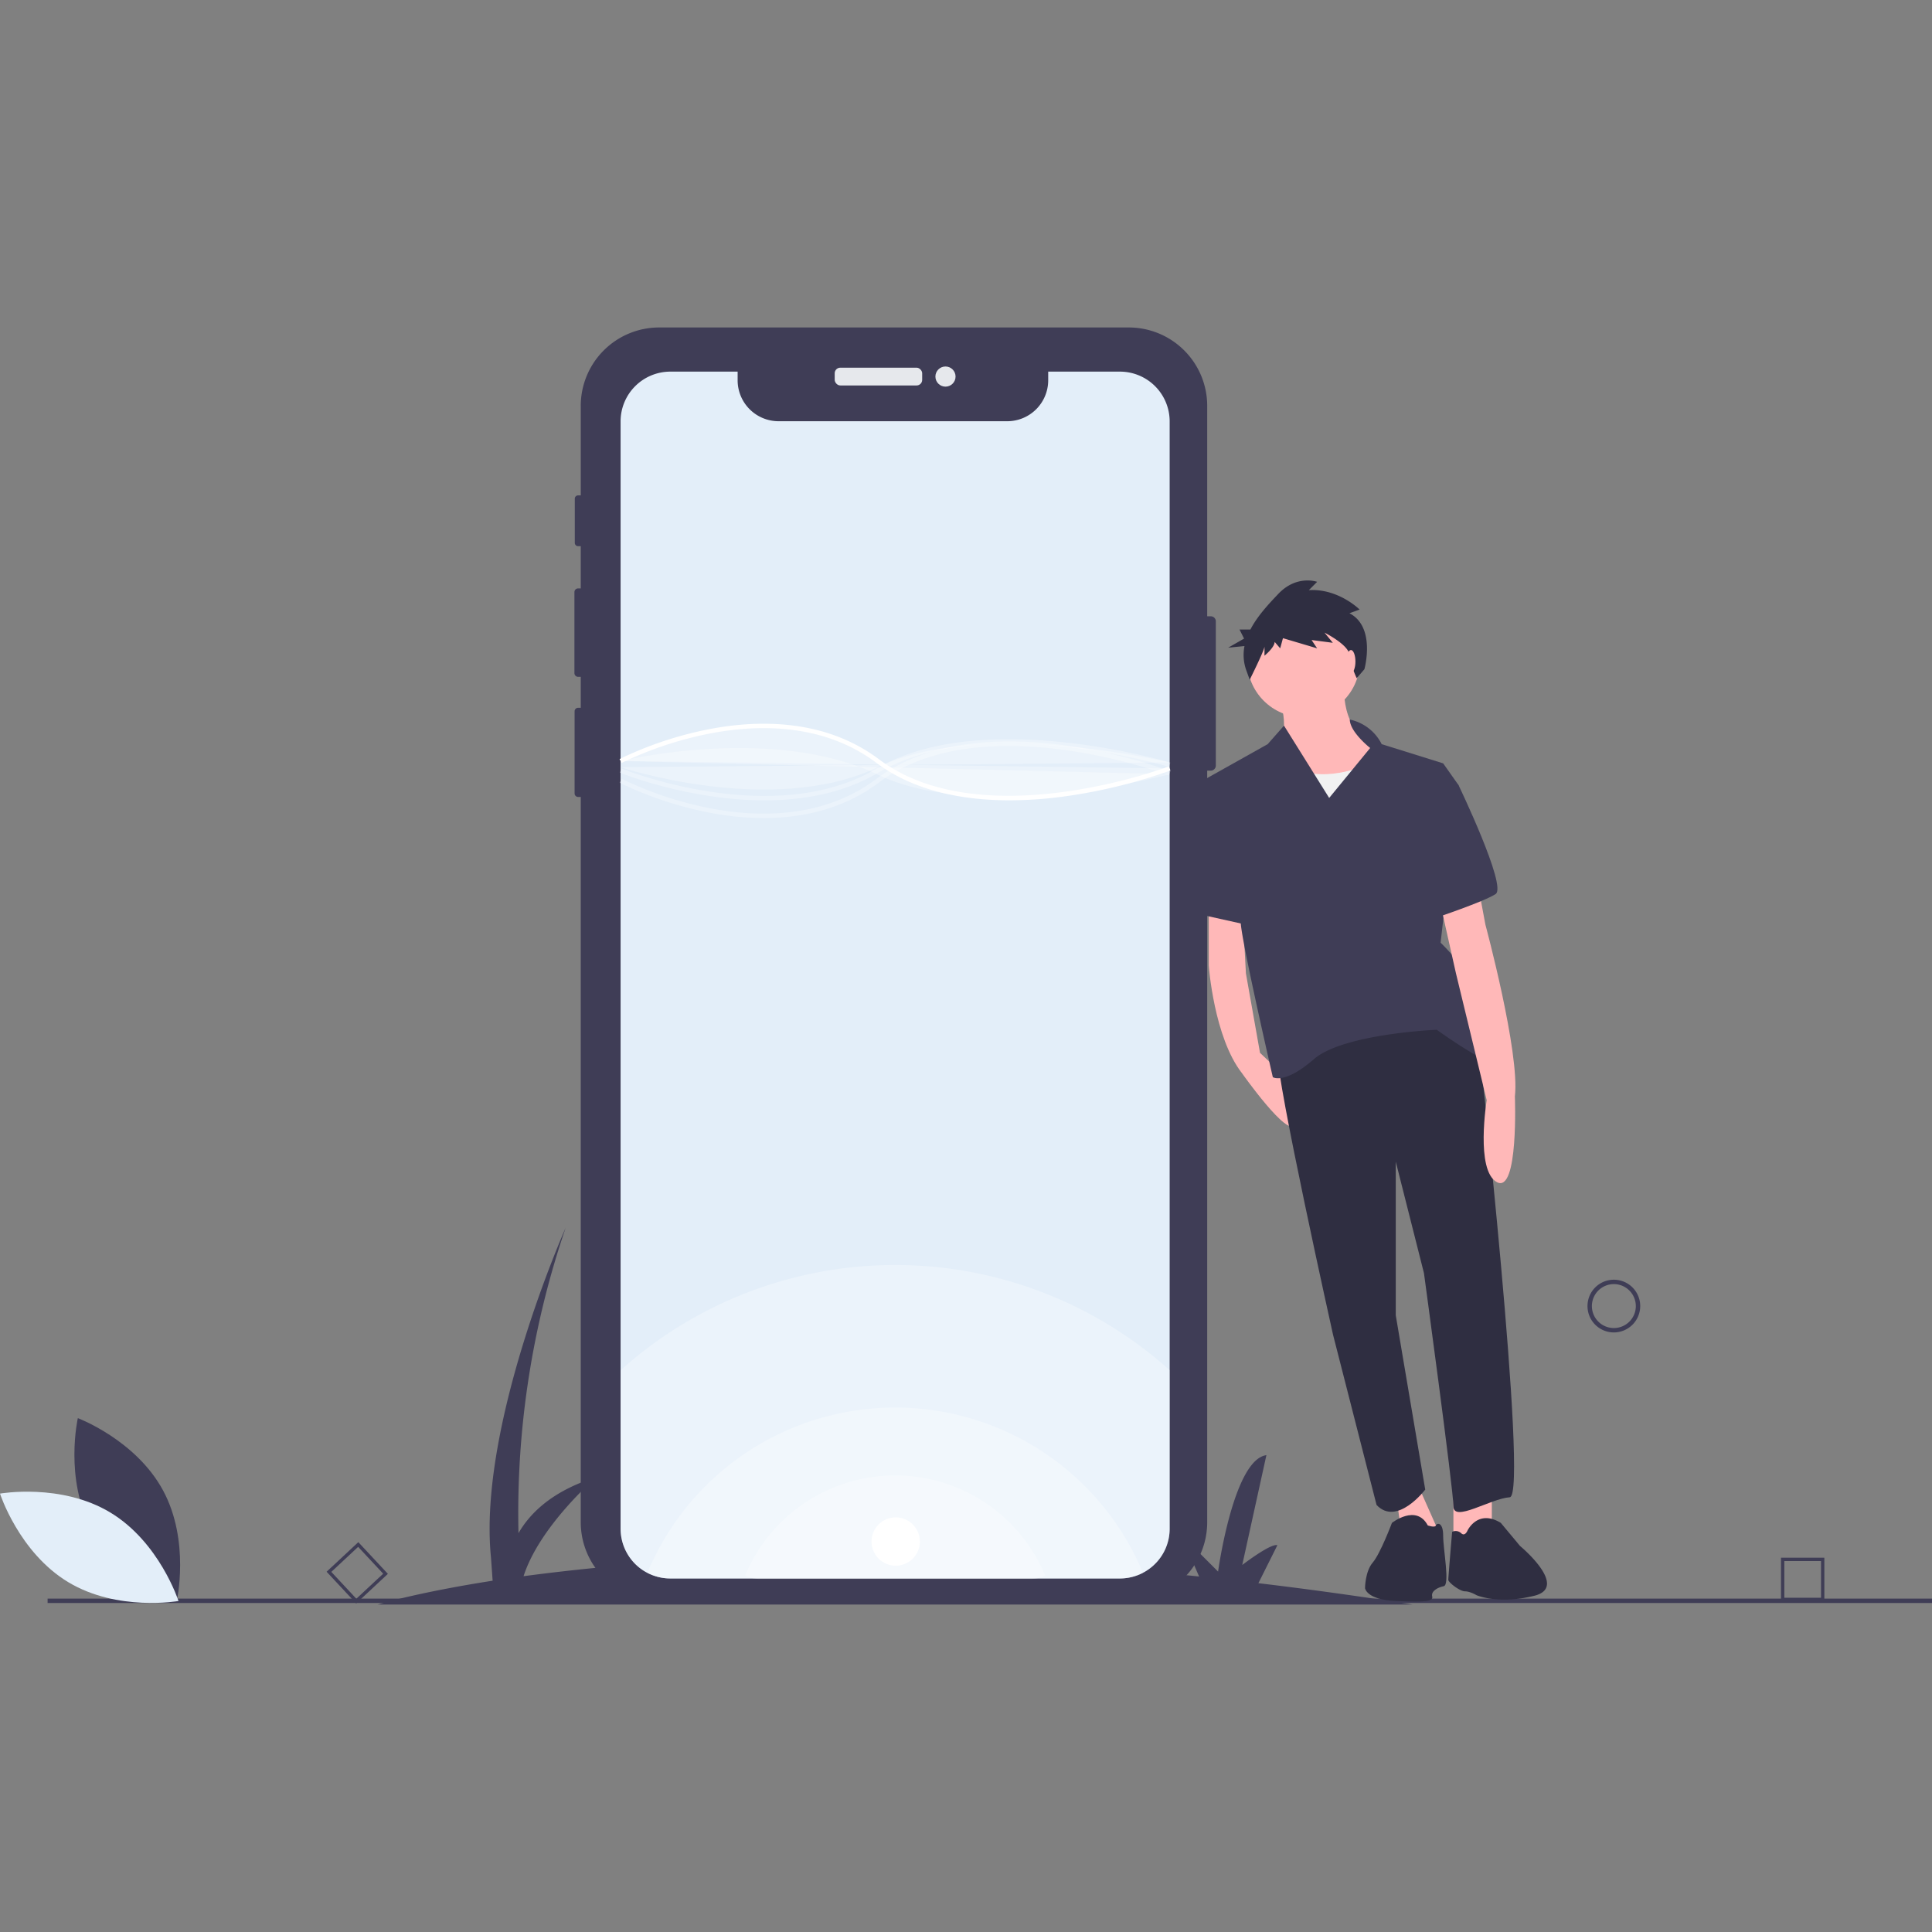 <?xml version="1.0" encoding="UTF-8" standalone="no"?>
<svg
   xmlns:dc="http://purl.org/dc/elements/1.1/"
   xmlns:cc="http://creativecommons.org/ns#"
   xmlns:rdf="http://www.w3.org/1999/02/22-rdf-syntax-ns#"
   xmlns:svg="http://www.w3.org/2000/svg"
   xmlns="http://www.w3.org/2000/svg"
   xmlns:sodipodi="http://sodipodi.sourceforge.net/DTD/sodipodi-0.dtd"
   xmlns:inkscape="http://www.inkscape.org/namespaces/inkscape"
   id="f7bb3db6-0aca-42e3-bcc4-5e9b3a55e19d"
   data-name="Layer 1"
   width="879.5"
   height="879.5"
   viewBox="0 0 879.5 879.5"
   version="1.1"
   sodipodi:docname="undraw_Mobile_application_mr4r.svg">
  <rect x="0" y="0" width="879.5" height="879.5" fill="#808080" stroke="none"/>
  <defs
     id="defs79" />
  <sodipodi:namedview
     pagecolor="#ffffff"
     bordercolor="#666666"
     borderopacity="1"
     objecttolerance="10"
     gridtolerance="10"
     guidetolerance="10"
     inkscape:pageopacity="0"
     inkscape:pageshadow="2"
     inkscape:window-width="1366"
     inkscape:window-height="704"
     id="namedview77"
     showgrid="false"
     inkscape:zoom="0.1557302"
     inkscape:cx="767.5648"
     inkscape:cy="-68.90117"
     inkscape:window-x="0"
     inkscape:window-y="312"
     inkscape:window-maximized="1"
     inkscape:current-layer="f7bb3db6-0aca-42e3-bcc4-5e9b3a55e19d" />
  <title
     id="title2">Mobile_application</title>
  <path
     d="m 643,730.425 q -36.476,-5.71 -70.143,-9.714 L 581.5,703.425 c -3,-1 -16,9 -16,9 l 11,-50 c -15,2 -22,53 -22,53 l -17,-17 8.368,19.247 C 477.187,710.456 417.922,708.204 368.103,708.72 L 375.5,693.925 c -3,-1 -16,9 -16,9 l 11,-50 c -15,2 -22,53 -22,53 l -17,-17 8.863,20.386 A 997.852,997.852 0 0 0 238.341,717.527 C 245.722,694.531 271.5,672.425 271.5,672.425 c -19.821,6.166 -30.132,16.212 -35.469,25.525 A 401.561,401.561 0 0 1 257.5,558.925 c 0,0 -40,90 -34,150 l 0.761,10.658 C 189.462,725.012 172,730.425 172,730.425 Z"
     fill="#3f3d56"
     id="path4" />
  <path
     d="m 734.672,606.561 a 12,12 0 1 1 12,-12 12.014,12.014 0 0 1 -12,12 z m 0,-22 a 10,10 0 1 0 10,10 10.011,10.011 0 0 0 -10,-10 z"
     fill="#3f3d56"
     id="path6" />
  <path
     d="M 830.5,728.851 H 810.759 V 709.11 H 830.5 Z m -18.223,-1.519 h 16.704 v -16.704 H 812.277 Z"
     fill="#3f3d56"
     id="path8" />
  <path
     d="m 162.144,729.931 -13.465,-14.436 14.436,-13.465 13.465,14.436 z M 150.825,715.569 162.219,727.785 174.434,716.391 163.04,704.176 Z"
     fill="#3f3d56"
     id="path10" />
  <rect
     x="21.672"
     y="727.736"
     width="857.828"
     height="2"
     fill="#3f3d56"
     id="rect12" />
  <path
     d="m 553.475,282.835 v 65.68 a 2.296,2.296 0 0 1 -2.29,2.29 h -1.63 v 342.15 a 35.702,35.702 0 0 1 -35.7,35.7 H 300.065 a 35.693,35.693 0 0 1 -35.69,-35.7 v -330.15 h -1.18 a 1.618,1.618 0 0 1 -1.62,-1.61 v -37.38 a 1.62,1.62 0 0 1 1.62,-1.62 h 1.18 v -14.08 H 263.185 a 1.696,1.696 0 0 1 -1.69,-1.7 v -36.87 a 1.694,1.694 0 0 1 1.69,-1.69 h 1.19 v -19.22 h -1.21 a 1.498,1.498 0 0 1 -1.5,-1.5 v -20.12 a 1.507,1.507 0 0 1 1.5,-1.51 h 1.21 v -40.74 a 35.691,35.691 0 0 1 35.69,-35.69 H 513.855 a 35.7,35.7 0 0 1 35.7,35.69 v 95.78 h 1.63 a 2.296,2.296 0 0 1 2.29,2.29 z"
     fill="#3f3d56"
     id="path14" />
  <rect
     x="379.979"
     y="167.382"
     width="39.823"
     height="8.086"
     rx="2.542"
     fill="#e6e8ec"
     id="rect16" />
  <circle
     cx="430.41"
     cy="171.425"
     r="4.587"
     fill="#e6e8ec"
     id="circle18" />
  <path
     d="m 532.46,191.825 v 504.09 a 22.58,22.58 0 0 1 -7.96,17.23 22.642,22.642 0 0 1 -14.69,5.41 H 305.16 a 22.587,22.587 0 0 1 -10.46,-2.55 21.155,21.155 0 0 1 -2.2,-1.3 22.668,22.668 0 0 1 -9.99,-18.79 v -504.09 a 22.649,22.649 0 0 1 22.65,-22.65 h 30.63 v 3.93 a 18.65,18.65 0 0 0 18.65,18.65 h 104.08 a 18.65,18.65 0 0 0 18.65,-18.65 v -3.93 h 32.64 a 22.643,22.643 0 0 1 22.65,22.65 z"
     fill="#e3eef9"
     id="path20" />
  <path
     d="m 532.46,623.755 v 72.16 a 22.58,22.58 0 0 1 -7.96,17.23 22.642,22.642 0 0 1 -14.69,5.41 H 305.16 a 22.587,22.587 0 0 1 -10.46,-2.55 21.155,21.155 0 0 1 -2.2,-1.3 22.668,22.668 0 0 1 -9.99,-18.79 v -72.13 a 186.971,186.971 0 0 1 249.95,-0.03 z"
     fill="#ffffff"
     opacity="0.3"
     id="path22" />
  <path
     d="m 520.29,715.985 a 22.41,22.41 0 0 1 -10.48,2.57 H 305.16 a 22.587,22.587 0 0 1 -10.46,-2.55 122.161,122.161 0 0 1 225.59,-0.02 z"
     fill="#ffffff"
     opacity="0.3"
     id="path24" />
  <path
     d="M 475.75,717.195 A 13.561,13.561 0 0 1 469.408,718.75 H 345.57 a 13.668,13.668 0 0 1 -6.33,-1.543 73.923,73.923 0 0 1 136.51,-0.012 z"
     fill="#ffffff"
     opacity="0.3"
     id="path26" />
  <path
     d="m 459.546,364.325 c -20.529,0 -43.058,-3.909 -60.646,-17.1 -24.487,-18.365 -54.657,-17.385 -75.653,-13.328 a 164.863,164.863 0 0 0 -40.274,13.415 l -0.925,-1.773 a 166.957,166.957 0 0 1 40.768,-13.595 c 21.409,-4.144 52.197,-5.134 77.285,13.682 47,35.25 131.158,3.59 132.001,3.268 l 0.717,1.867 a 242.355,242.355 0 0 1 -48.706,11.857 186.202,186.202 0 0 1 -24.566,1.708 z"
     fill="#ffffff"
     id="path28" />
  <path
     d="m 282.5,346.425 c 0,0 69,-16.712 117,6.17 48,22.882 133,-0.17 133,-0.17"
     fill="#ffffff"
     opacity="0.3"
     id="path30" />
  <path
     d="m 347.641,372.386 a 131.456,131.456 0 0 1 -24.826,-2.479 166.957,166.957 0 0 1 -40.768,-13.595 l 0.925,-1.773 a 164.862,164.862 0 0 0 40.274,13.415 c 20.996,4.057 51.166,5.037 75.653,-13.328 25.066,-18.8 60.177,-18.747 85.212,-15.392 a 242.355,242.355 0 0 1 48.706,11.857 l -0.717,1.867 c -0.845,-0.324 -85.001,-31.983 -132.001,3.268 -16.452,12.339 -35.357,16.161 -52.459,16.161 z"
     fill="#ffffff"
     opacity="0.3"
     id="path32" />
  <path
     d="m 347.981,364.334 c -34.634,0 -65.391,-12.425 -65.852,-12.615 l 0.762,-1.85 c 0.685,0.282 69.088,27.899 116.1,0.065 47.825,-28.32 132.906,-3.041 133.759,-2.782 l -0.58,1.914 c -0.845,-0.256 -85.093,-25.281 -132.161,2.589 -16.063,9.511 -34.541,12.68 -52.028,12.68 z"
     fill="#ffffff"
     opacity="0.3"
     id="path34" />
  <path
     d="m 282.51,349.255 c 0,0 68.99,22.882 116.99,0 48,-22.882 132.96,-2.162 132.96,-2.162"
     fill="#ffffff"
     opacity="0.3"
     id="path36" />
  <path
     d="m 550.269,410.475 v 29.153 c 0,0 2.332,32.651 15.159,48.977 0,0 20.99,29.736 23.905,23.322 l -3.59,-21.115 -12.152,-11.536 -6.414,-36.149 -1.749,-32.651 z"
     fill="#ffb8b8"
     id="path38" />
  <polygon
     points="679.124,524.941 679.124,546.514 661.633,552.928 661.633,527.856 "
     fill="#ffb8b8"
     id="polygon40"
     transform="translate(0,149.075)" />
  <polygon
     points="643.558,522.609 655.219,548.846 638.894,555.843 635.395,530.189 "
     fill="#ffb8b8"
     id="polygon42"
     transform="translate(0,149.075)" />
  <path
     d="m 672.711,470.529 c 0,0 23.322,210.483 14.576,211.066 -8.746,0.583 -25.654,11.661 -25.654,4.081 0,-7.58 -13.41,-106.116 -13.41,-106.116 L 635.395,528.835 v 69.967 l 13.41,79.296 c 0,0 -12.827,16.909 -22.156,6.997 l -19.824,-77.546 c 0,0 -26.238,-117.777 -25.071,-127.106 0,0 60.055,-51.309 90.957,-9.912 z"
     fill="#2f2e41"
     id="path44" />
  <path
     d="m 668.046,696.755 c 0,0 4.664,-9.912 15.159,-3.498 l 8.746,10.495 c 0,0 22.548,18.674 6.548,22.674 -16.491,4.123 -26.372,-0.263 -26.372,-0.263 0,0 -2.915,-1.749 -5.247,-1.749 -2.332,0 -7.58,-4.081 -7.58,-5.248 0,-1.166 1.749,-21.827 1.749,-21.827 a 3.677,3.677 0 0 1 4.081,0.583 c 1.749,1.749 2.915,-1.166 2.915,-1.166 z"
     fill="#2f2e41"
     id="path46" />
  <path
     d="m 633.646,693.257 c 0,0 11.078,-8.746 16.326,1.166 0,0 3.304,1.166 3.693,0 0.389,-1.166 3.304,-1.749 3.304,4.664 0,6.414 3.166,22.41 0.251,22.993 -2.915,0.583 -5.831,2.332 -5.247,4.664 0.583,2.332 -3.166,2.661 -16.576,2.078 -13.41,-0.583 -13.993,-5.831 -13.993,-5.831 0,0 0,-7.58 3.498,-11.661 3.498,-4.081 8.746,-18.075 8.746,-18.075 z"
     fill="#2f2e41"
     id="path48" />
  <path
     d="m 612.073,311.355 c 0,0 -2.915,21.573 15.742,29.153 18.658,7.58 -41.397,32.651 -47.228,18.075 -5.831,-14.576 1.166,-19.241 1.166,-19.241 0,0 5.831,-5.831 0.583,-21.573 z"
     fill="#ffb8b8"
     id="path50" />
  <circle
     cx="593.415"
     cy="300.86"
     r="25.654"
     fill="#ffb8b8"
     id="circle52" />
  <path
     d="m 623.151,347.505 c 0,0 -17.492,9.329 -34.4,2.332 -16.909,-6.997 -16.326,23.322 -16.326,23.322 l 8.746,22.739 60.638,-5.831 -4.081,-34.983 z"
     fill="#f2f2f2"
     id="path54" />
  <path
     d="m 614.461,327.554 a 21.166,21.166 0 0 1 14.521,11.205 l 27.987,8.746 6.997,9.912 -8.163,71.716 c 0,0 15.159,14.576 15.159,22.739 0,8.163 18.658,36.149 9.329,32.651 -9.329,-3.498 -26.238,-15.743 -26.238,-15.743 0,0 -42.563,1.749 -55.973,13.41 -13.41,11.661 -18.658,8.163 -18.658,8.163 0,0 -13.993,-60.638 -14.576,-69.967 -0.583,-9.329 -16.909,-65.302 -16.909,-65.302 l 29.153,-16.326 7.425,-8.425 20.561,32.913 18.658,-22.739 c 0,0 -9.218,-7.25 -9.273,-12.954 z"
     fill="#3f3d56"
     id="path56" />
  <path
     d="m 672.711,402.312 3.498,18.658 c 0,0 15.743,58.306 13.41,78.129 0,0 1.749,44.312 -8.163,39.065 -9.912,-5.247 -4.664,-37.316 -4.664,-37.316 l -13.993,-57.723 -7.58,-33.817 z"
     fill="#ffb8b8"
     id="path58" />
  <path
     d="m 658.134,353.918 5.831,3.498 c 0,0 22.156,46.061 16.909,49.56 -5.247,3.498 -27.987,11.078 -27.987,11.078 z"
     fill="#3f3d56"
     id="path60" />
  <polygon
     points="549.103,267.814 570.093,272.478 561.93,206.01 548.228,205.718 545.022,211.257 "
     fill="#3f3d56"
     id="polygon62"
     transform="translate(0,149.075)" />
  <path
     d="m 614.306,279.163 4.624,-1.681 c 0,0 -9.668,-9.669 -23.12,-8.828 l 3.783,-3.783 c 0,0 -9.248,-3.363 -17.656,5.465 -4.42,4.641 -9.533,10.095 -12.721,16.24 h -4.952 l 2.067,4.134 -7.234,4.134 7.425,-0.743 a 20.859,20.859 0 0 0 0.702,10.706 l 1.681,4.624 c 0,0 6.726,-13.452 6.726,-15.133 v 4.204 c 0,0 4.624,-3.783 4.624,-6.306 l 2.522,2.943 1.261,-4.624 15.554,4.624 -2.522,-3.783 9.669,1.261 -3.783,-4.624 c 0,0 10.93,5.465 11.35,10.089 0.42,4.624 3.306,10.652 3.306,10.652 l 3.498,-4.081 c 0,0 5.386,-19.181 -6.804,-25.487 z"
     fill="#2f2e41"
     id="path64" />
  <ellipse
     cx="614.988"
     cy="301.152"
     rx="2.041"
     ry="5.247"
     fill="#ffb8b8"
     id="ellipse66" />
  <path
     d="m 41.634,696.091 c 12.428,23.049 38.806,32.944 38.806,32.944 0,0 6.227,-27.475 -6.201,-50.524 -12.428,-23.049 -38.806,-32.944 -38.806,-32.944 0,0 -6.227,27.475 6.201,50.524 z"
     fill="#3f3d56"
     id="path68" />
  <path
     d="m 50.177,688.508 c 22.438,13.5 31.08,40.314 31.08,40.314 0,0 -27.738,4.927 -50.177,-8.573 C 8.642,706.749 0,679.935 0,679.935 c 0,0 27.738,-4.927 50.177,8.573 z"
     fill="#e3eef9"
     id="path70" />
  <path
     d="m 282.51,346.425 c 0,0 68.99,-36 116.99,0 48,36 132.96,3.402 132.96,3.402"
     fill="#ffffff"
     opacity="0.3"
     id="path72" />
  <circle
     cx="407.75"
     cy="701.75"
     r="11"
     fill="#ffffff"
     id="circle74" />
</svg>
